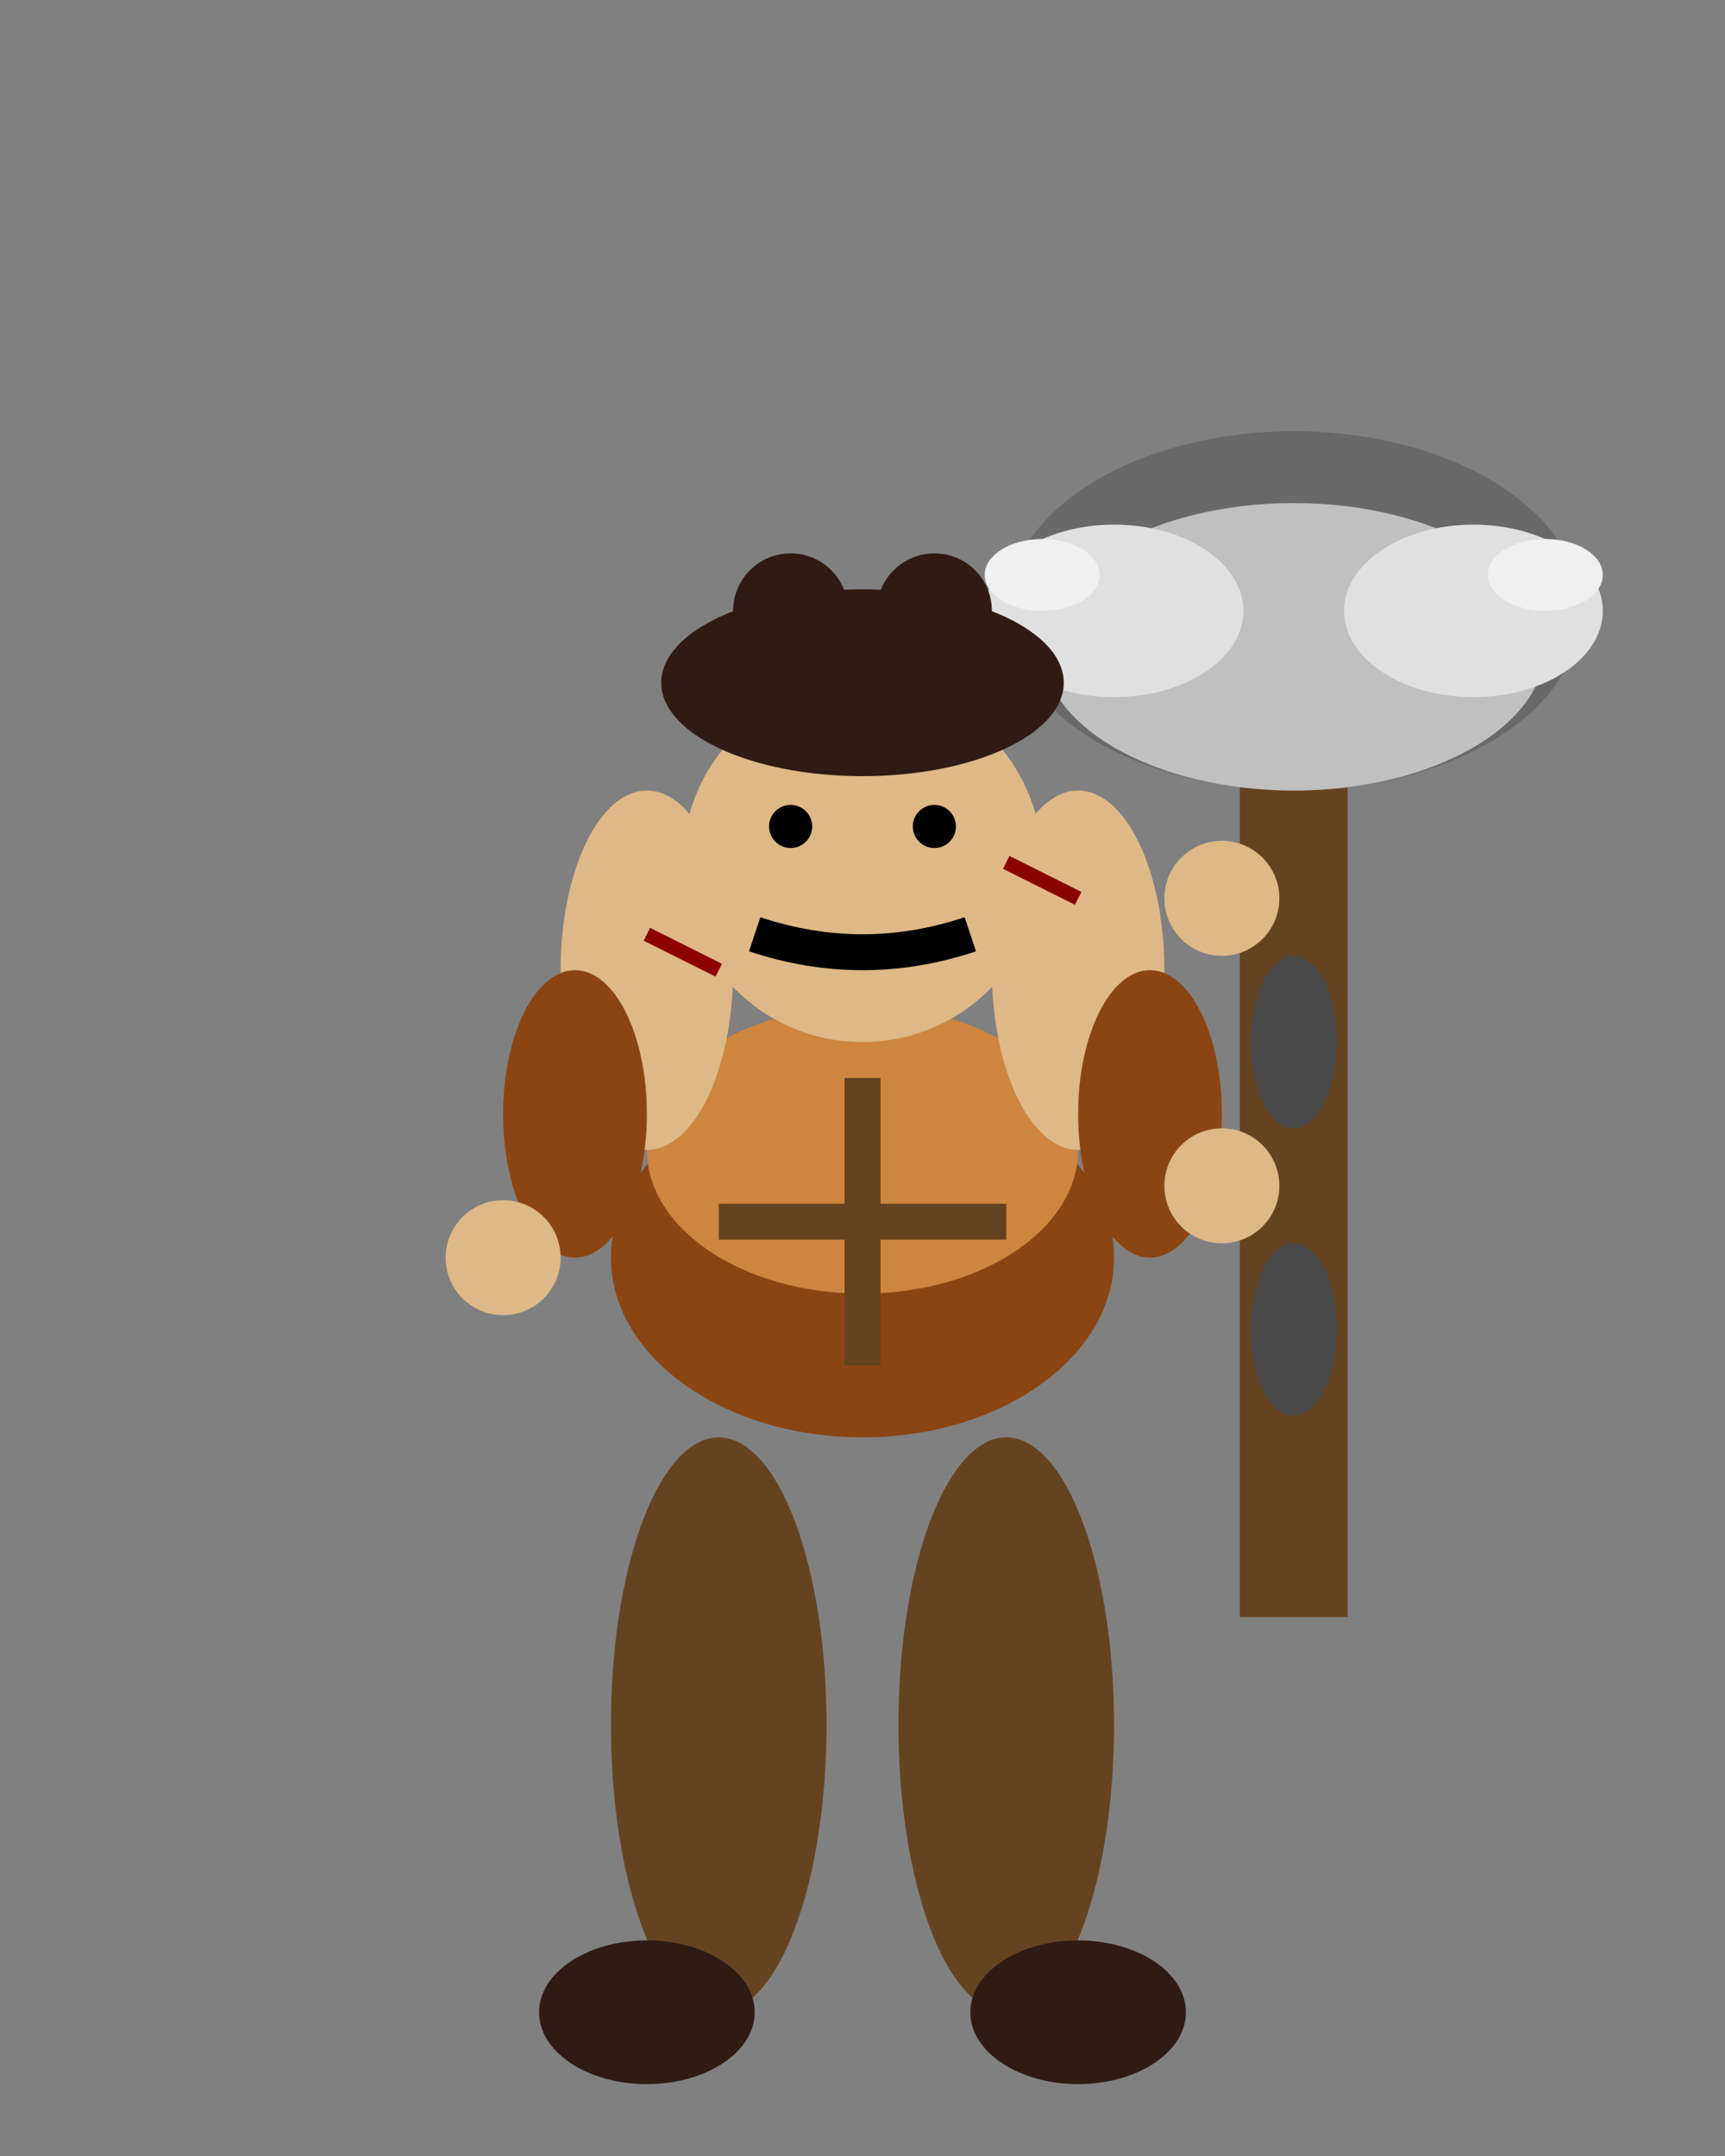 <svg width="24" height="30" viewBox="0 0 24 30" xmlns="http://www.w3.org/2000/svg">
  <rect x="0" y="0" width="24" height="30" fill="#808080" stroke="none"/>
  <!-- Berserker Move 02 - Clean Design, Transition Step -->
  
  <!-- Two-handed Battle Axe (held at right side while moving) -->
  <line x1="18" y1="10.5" x2="18" y2="22.5" stroke="#654321" stroke-width="1.5"/>
  <!-- Axe Handle Grip -->
  <ellipse cx="18" cy="18.5" rx="0.6" ry="1.2" fill="#4A4A4A"/>
  <ellipse cx="18" cy="14.5" rx="0.6" ry="1.2" fill="#4A4A4A"/>
  <!-- Detailed Axe Head (Much Bigger) -->
  <ellipse cx="18" cy="8.5" rx="4" ry="2.5" fill="#696969"/>
  <ellipse cx="18" cy="9" rx="3.5" ry="2" fill="#C0C0C0"/>
  <!-- Axe Blade Edge (Larger and More Intimidating) -->
  <ellipse cx="15.5" cy="8.5" rx="1.8" ry="1.2" fill="#E0E0E0"/>
  <ellipse cx="20.5" cy="8.5" rx="1.8" ry="1.2" fill="#E0E0E0"/>
  <!-- Blade Sharp Points -->
  <ellipse cx="14.5" cy="8" rx="0.8" ry="0.5" fill="#F0F0F0"/>
  <ellipse cx="21.5" cy="8" rx="0.8" ry="0.5" fill="#F0F0F0"/>
  
  <!-- Berserker Tunic (neutral position while moving) -->
  <ellipse cx="12" cy="17.5" rx="3.5" ry="2.5" fill="#8B4513"/>
  <ellipse cx="12" cy="16" rx="3" ry="2" fill="#CD853F"/>
  
  <!-- Muscular Arms (clearly positioned for movement) -->
  <!-- Right arm (axe holding) -->
  <ellipse cx="15" cy="13.5" rx="1.2" ry="2.5" fill="#DEB887"/>
  <ellipse cx="16" cy="15.5" rx="1" ry="2" fill="#8B4513"/>
  
  <!-- Left arm (swinging with motion) -->
  <ellipse cx="9" cy="13.5" rx="1.2" ry="2.5" fill="#DEB887"/>
  <ellipse cx="8" cy="15.5" rx="1" ry="2" fill="#8B4513"/>
  
  <!-- Hands (gripping axe and swinging) -->
  <circle cx="17" cy="12.5" r="0.8" fill="#DEB887"/>
  <circle cx="17" cy="16.5" r="0.8" fill="#DEB887"/>
  <circle cx="7" cy="17.5" r="0.8" fill="#DEB887"/>
  
  <!-- Head (focused forward) -->
  <circle cx="12" cy="12" r="2.5" fill="#DEB887"/>
  
  <!-- Fierce Eyes -->
  <circle cx="11" cy="11.5" r="0.3" fill="#000"/>
  <circle cx="13" cy="11.5" r="0.3" fill="#000"/>
  
  <!-- Determined Mouth -->
  <path d="M 10.5 13 Q 12 13.5 13.5 13" stroke="#000" stroke-width="0.5" fill="none"/>
  
  <!-- Wild Hair (dark, distinct from clothing) -->
  <ellipse cx="12" cy="9.5" rx="2.8" ry="1.3" fill="#2F1B14"/>
  <ellipse cx="11" cy="8.5" rx="0.8" ry="0.8" fill="#2F1B14"/>
  <ellipse cx="13" cy="8.5" rx="0.8" ry="0.8" fill="#2F1B14"/>
  
  <!-- Legs (transition step) -->
  <ellipse cx="10" cy="24" rx="1.5" ry="4" fill="#654321"/>
  <ellipse cx="14" cy="24" rx="1.5" ry="4" fill="#654321"/>
  
  <!-- Feet (dark boots) -->
  <ellipse cx="9" cy="28" rx="1.5" ry="1" fill="#2F1B14"/>
  <ellipse cx="15" cy="28" rx="1.5" ry="1" fill="#2F1B14"/>
  
  <!-- Subtle Leather Armor Details -->
  <line x1="12" y1="15" x2="12" y2="19" stroke="#654321" stroke-width="0.5"/>
  <line x1="10" y1="17" x2="14" y2="17" stroke="#654321" stroke-width="0.5"/>
  
  <!-- Battle Scars (minimal) -->
  <line x1="9" y1="13" x2="10" y2="13.5" stroke="#8B0000" stroke-width="0.2"/>
  <line x1="14" y1="12" x2="15" y2="12.5" stroke="#8B0000" stroke-width="0.2"/>
</svg> 